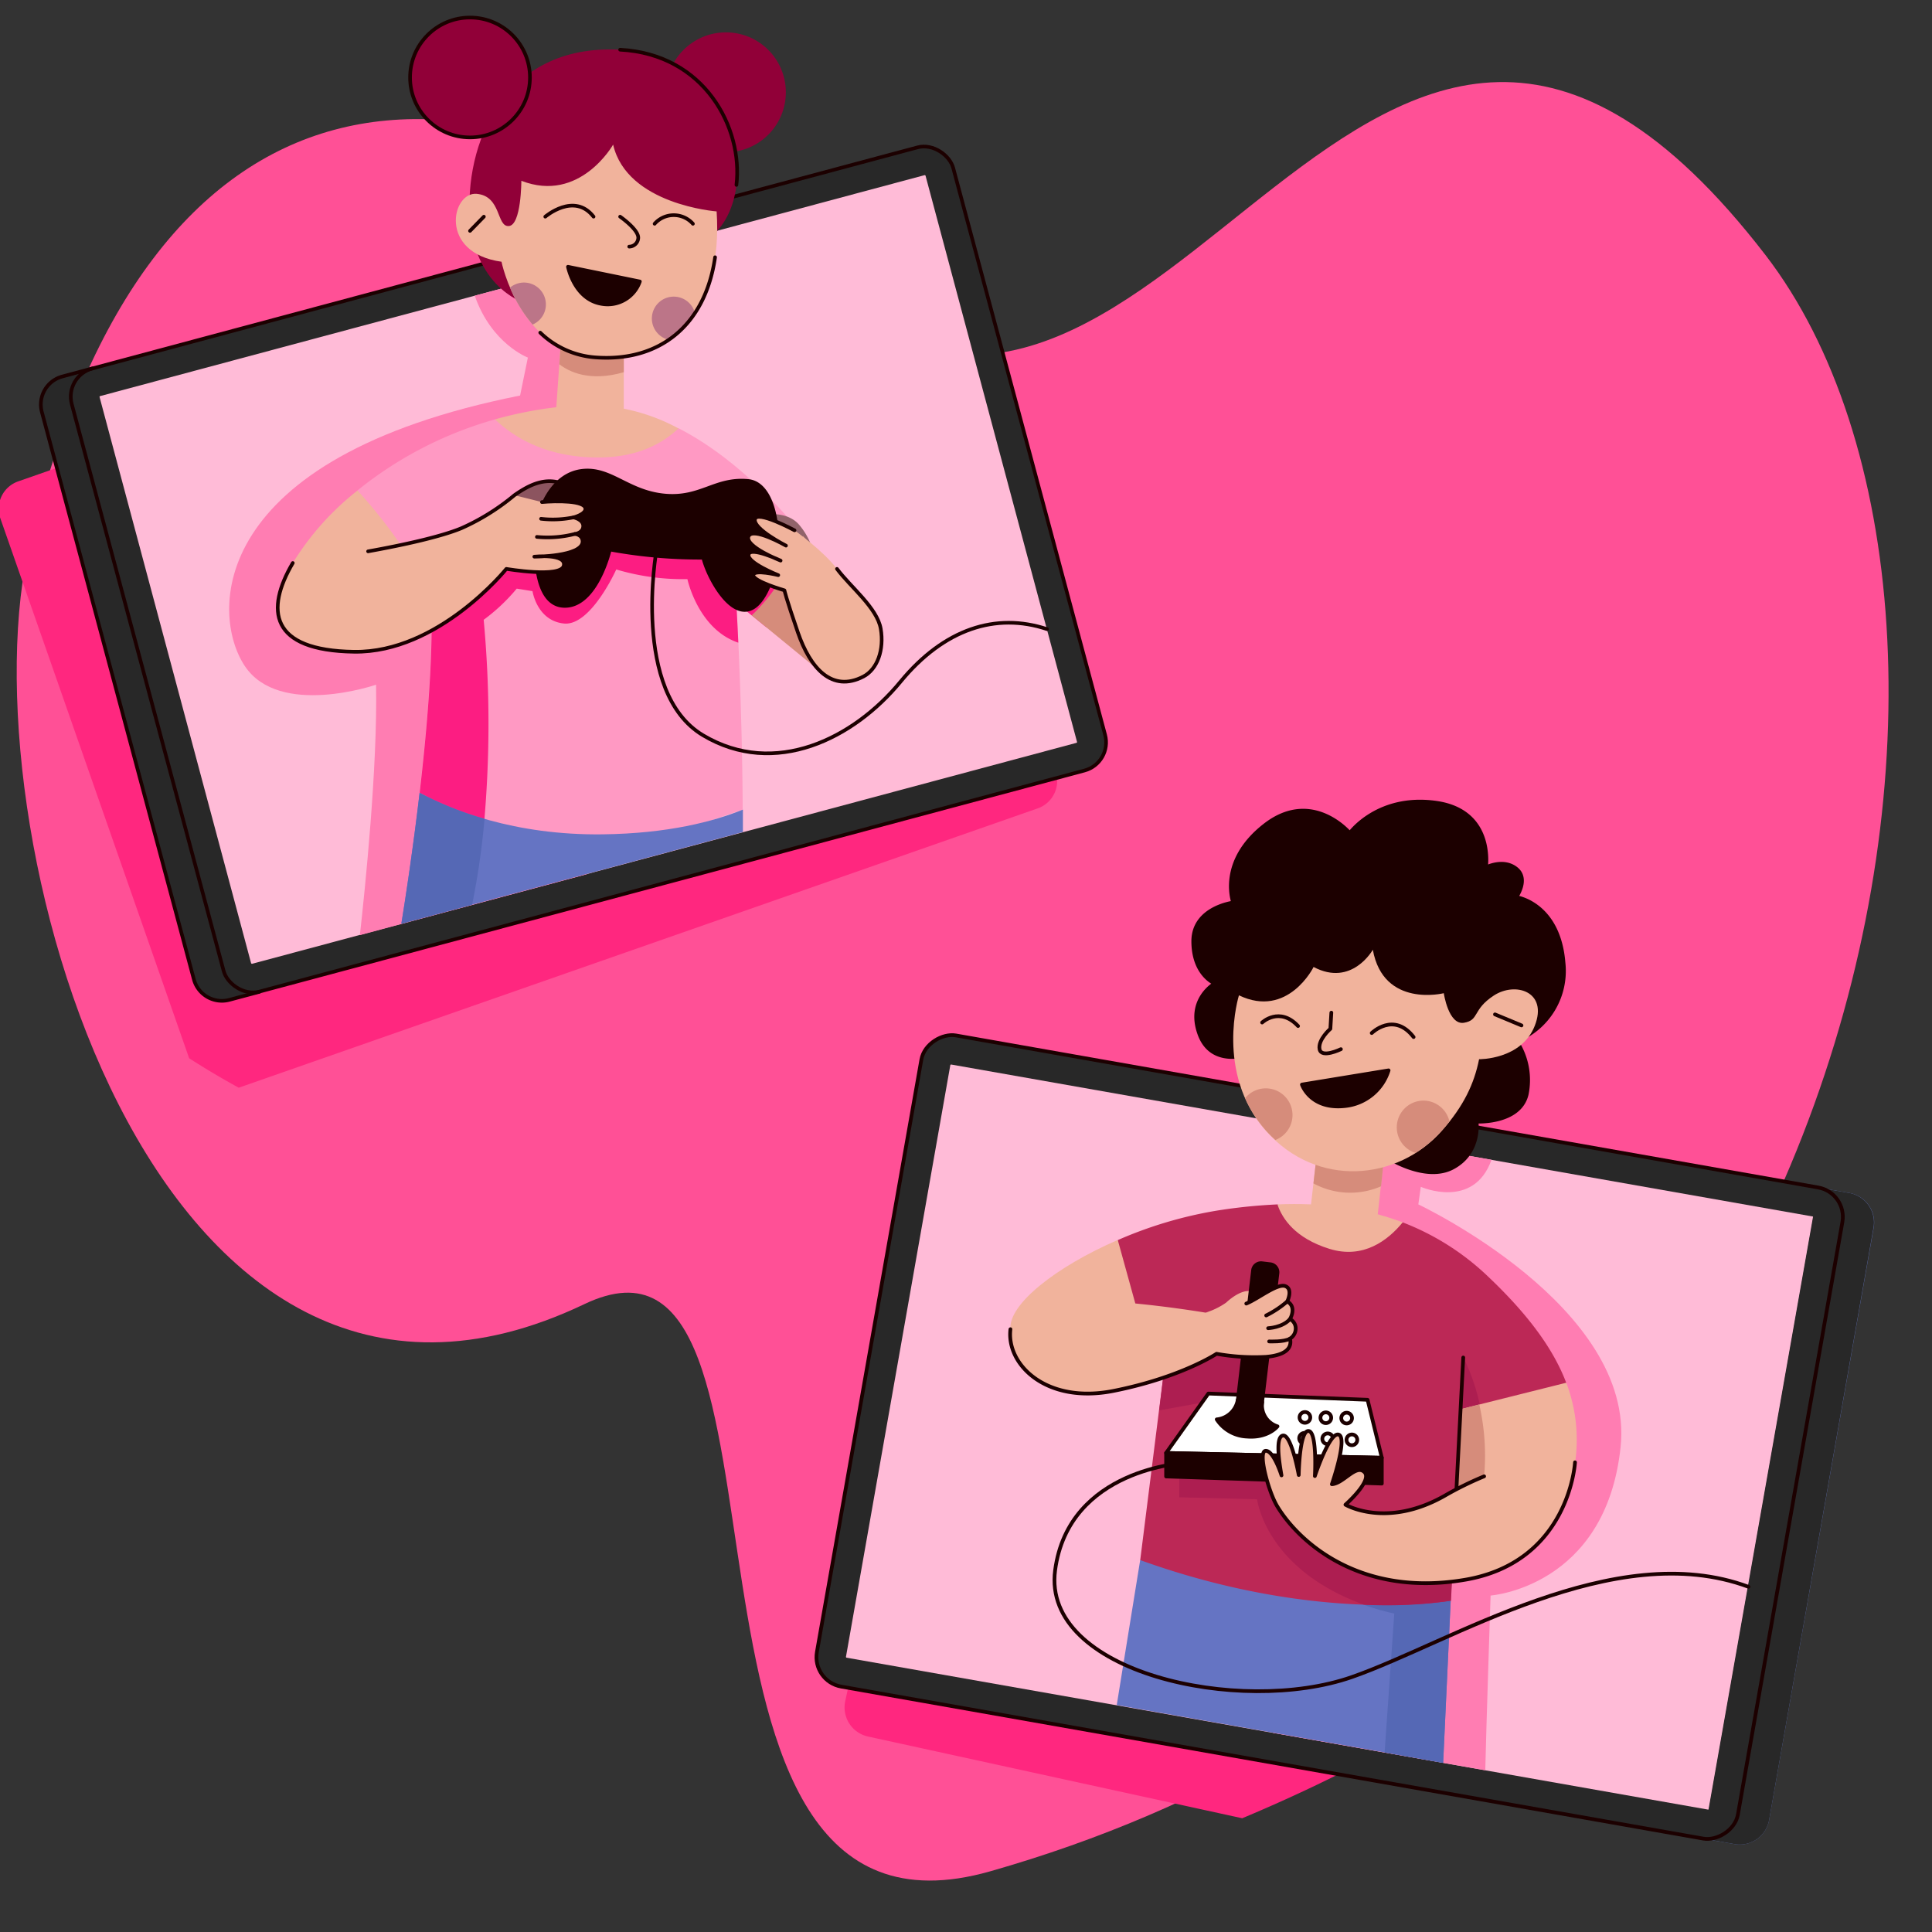 <svg id="Layer_1" data-name="Layer 1" xmlns="http://www.w3.org/2000/svg" viewBox="0 0 400 400"><rect x="0" y="0" width="400" height="400" fill="#333333" stroke="none"/><defs><style>.cls-1{fill:#ff5096;}.cls-2{fill:#ff277f;}.cls-3{fill:#282828;}.cls-4{fill:#ffbbd7;}.cls-5{fill:#ff7db2;}.cls-19,.cls-6{fill:none;}.cls-11,.cls-19,.cls-22,.cls-23,.cls-6{stroke:#1c0000;stroke-linecap:round;stroke-linejoin:round;}.cls-11,.cls-6{stroke-width:0.75px;}.cls-7{fill:#ff99c3;}.cls-8{fill:#fc1d82;}.cls-9{fill:#8c545f;}.cls-10{fill:#91636a;}.cls-11,.cls-23{fill:#1c0000;}.cls-12{fill:#f1b39c;}.cls-13{fill:#d68c7b;}.cls-14{fill:#6574c3;}.cls-15{fill:#5568b5;}.cls-16{fill:#910038;}.cls-17{fill:#bc7588;}.cls-18{fill:#6275c1;}.cls-19,.cls-22,.cls-23{stroke-width:0.77px;}.cls-20{fill:#bc2856;}.cls-21{fill:#ad1e51;}.cls-22{fill:#fff;}</style></defs><path id="BACK_SHAPE" data-name="BACK SHAPE" class="cls-1" d="M6.32,111.83C30.83,12.25,95.2,1.84,169,61S282.62-54.82,365.52,52.8C423.37,127.91,388,335.39,205,387.44c-74.45,21.18-34.47-141.1-84-117.44C31,313-7.91,169.61,6.32,111.83Z"/><g id="GIRL_GAMMING" data-name="GIRL GAMMING"><path class="cls-2" d="M178.43,45a6,6,0,0,0-7.68-3.7L3.78,99.66a6,6,0,0,0-3.7,7.68L39.16,219.1q4.94,3.18,10.27,6.1l165.4-57.83a6,6,0,0,0,3.7-7.68Z"/><path class="cls-3" d="M31.09,73.07,12.94,77.94a6,6,0,0,0-4.27,7.38L40.12,202.69A6,6,0,0,0,47.51,207l18.15-4.86Z"/><rect class="cls-3" x="27.36" y="51.12" width="188.93" height="133.57" rx="6.03" transform="translate(-26.36 35.55) rotate(-15)"/><path class="cls-4" d="M52,199.47,20.6,82.15l.08-.13L191.47,36.25l.14.08L223,153.65l-.07.13L52.17,199.55Z"/><path class="cls-5" d="M121.49,181l3.75-127L98.29,61.22c3.48,10,11,12.81,11,12.81l-1.61,7.86c-64.79,12.9-64.17,45.24-57,56s27.18,3.87,27.18,3.87c.32,17.07-2.27,42.17-3.35,51.85Z"/><path class="cls-6" d="M19.12,76.28l-6.18,1.66a6,6,0,0,0-4.27,7.38L40.12,202.69A6,6,0,0,0,47.51,207l6.18-1.65"/><rect class="cls-6" x="27.36" y="51.12" width="188.93" height="133.57" rx="6.03" transform="translate(-26.36 35.55) rotate(-15)"/><path class="cls-7" d="M140.47,88.66l-17.78,2.55-20.21-4.38A79.57,79.57,0,0,0,74,101.55l2.77,16,12.54,8.8c.23,11.1-1,25.26-2.46,37.8l29.66,16.07,37.26-12.59c-.12-23-1.32-42.78-1.32-42.78l3.15,2.56,10-1.5.69-15h0C160.1,103.29,151.14,94.13,140.47,88.66Z"/><path class="cls-8" d="M143.87,107.54c.25.34-44.86,3-45.12,4.34-.17.88-6.64,8.15-11.21,13.19l1.8,1.27c.23,11.1-1,25.26-2.46,37.8l13.26,7.18a232.69,232.69,0,0,0,0-43,38.49,38.49,0,0,0,6.84-6.45l3.27.52s.9,6.1,6.48,6.7,10.86-11.19,10.86-11.19a48.22,48.22,0,0,0,14.73,2s2.2,10.36,10.54,13.16c-.24-5.16-.42-8.26-.42-8.26l6.22,5.07,5.06-10.54S143.62,107.19,143.87,107.54Z"/><path class="cls-9" d="M106.48,102.52c3-2.1,6.21-3.73,9.93-2.42s-2.93,5.42-2.93,5.42Z"/><path class="cls-10" d="M163.25,109.92l-4.09-2v-1.44s4.2-.52,6.45,2.36a14,14,0,0,1,2.75,5.38s-1.61.54-1.84.28S163.25,109.92,163.25,109.92Z"/><path class="cls-11" d="M126.26,113.77s-2.7,11.68-9.32,11.68-6.23-12.23-5.75-16.47,3.4-10.8,9.32-11.5,9.41,4.35,17,5.1,10.54-3.68,17.42-3,7.76,17.38,2.79,24.43-11.06-4.1-12.11-8.54A102.68,102.68,0,0,1,126.26,113.77Z"/><path class="cls-6" d="M135.91,113.94s-5.25,29.41,9.64,38.29,31.23.67,40.9-11.1c9-10.92,19.74-14.4,30.32-10.88"/><path class="cls-12" d="M60.62,116.56l28.72,9.78c-1.81-8.87-10.55-19.53-15.31-24.79A57.09,57.09,0,0,0,60.62,116.56Z"/><path class="cls-13" d="M155.63,127.4,171,140l4.57-15.89a112.84,112.84,0,0,0-9.3-13.14C162.74,119.9,158.09,125.1,155.63,127.4Z"/><path class="cls-14" d="M153.81,172.26c0-1.56,0-3.11,0-4.64-6.06,2.46-15.48,4.95-29,5.12-18.44.24-31.45-5.12-37.94-8.6-1.37,11.69-2.95,22-3.78,27.1Z"/><path class="cls-15" d="M83.1,191.24l14.65-3.93a159.75,159.75,0,0,0,2.57-17.78,69.36,69.36,0,0,1-13.44-5.39C85.51,175.83,83.93,186.12,83.1,191.24Z"/><path class="cls-12" d="M60.62,116.56c-5.66,9.67-4.83,18.12,12.68,18.38s31.53-17.16,31.53-17.16,11.28,1.92,11.89-.65-6.1-1.88-6.1-1.88,9.89,0,10-3.1c0-1.47-1.57-1.6-1.57-1.6s1.66-.2,1.7-1.6-2-1.83-2-1.83,2.45-.62,2.45-1.76c0-1.77-6.1-1.67-9-1.41l-5.72-1.43a46.7,46.7,0,0,1-11,6.85C86.17,113.29,60.62,116.56,60.62,116.56Z"/><path class="cls-6" d="M76.21,114.15c7.14-1.28,15-3,19.3-4.78a46.7,46.7,0,0,0,11-6.85c2.77-1.93,5.71-3.47,9.06-2.68"/><path class="cls-6" d="M60.62,116.56c-5.66,9.67-4.83,18.12,12.68,18.38s31.53-17.16,31.53-17.16,11.28,1.92,11.89-.65-6.1-1.88-6.1-1.88,9.89,0,10-3.1c0-1.47-1.57-1.6-1.57-1.6s1.66-.2,1.7-1.6-2-1.83-2-1.83,2.45-.62,2.45-1.76c0-1.77-6.1-1.67-9-1.41"/><path class="cls-6" d="M118.73,107.12a21.24,21.24,0,0,1-6.71.29"/><path class="cls-6" d="M119,110.55a22.56,22.56,0,0,1-7.84.61"/><path class="cls-12" d="M178.74,140.08c-6.51,3.36-11-1.74-13.55-9.15s-2.78-8.71-2.78-8.71-6.5-1.87-6.44-3.14,5.16,0,5.16,0-6.53-2.58-6.14-4.28,6.63,1.27,6.63,1.27-7.45-2.91-6.65-5,7.76,1.9,7.76,1.9-6.76-3.43-6.43-5.43,8.2,2.26,8.2,2.26,6,4.26,8.79,8,8.32,8.06,9.06,12.41S181.64,138.58,178.74,140.08Z"/><path class="cls-6" d="M173.29,117.78c2.79,3.75,8.32,8.06,9.06,12.41s-.71,8.39-3.61,9.89c-6.51,3.36-11-1.74-13.55-9.15s-2.78-8.71-2.78-8.71-6.5-1.87-6.44-3.14,5.16,0,5.16,0-6.53-2.58-6.14-4.28,6.63,1.27,6.63,1.27-7.45-2.91-6.65-5,7.76,1.9,7.76,1.9-6.76-3.43-6.43-5.43,8.2,2.26,8.2,2.26"/><path class="cls-12" d="M119.94,83.9a81.1,81.1,0,0,0-17.46,2.93C106,90.16,112.93,95,124.82,94.7c7.45-.22,12.4-2.92,15.65-6A39.71,39.71,0,0,0,119.94,83.9Z"/><path class="cls-16" d="M109.31,63s-10.81-2.74-12-17.61S103.83,9,128.39,10.29s30.31,30.84,17.9,39.46S109.31,63,109.31,63Z"/><polygon class="cls-12" points="116.42 66.6 115.11 85.22 129.15 86.83 129.15 67.83 116.42 66.6"/><path class="cls-13" d="M115.8,75.41c2,1.57,6.3,3.7,13.35,1.65V67.83L116.41,66.6Z"/><path class="cls-12" d="M103.83,54.19S107.6,72.82,123.37,74s26.36-9.94,25-30.23c0,0-18.55-1.37-21.43-13.83,0,0-6.88,12.2-19,7.49,0,0,0,9.17-2.59,9.37s-1.5-6.21-6.66-6.67S90.7,52.36,103.83,54.19Z"/><line class="cls-6" x1="97.31" y1="47.8" x2="100.18" y2="44.86"/><path class="cls-6" d="M112.89,44.86s6-5.15,10,0"/><path class="cls-6" d="M135.53,46.33a5.3,5.3,0,0,1,7.93,0"/><path class="cls-6" d="M128.39,44.86s3.92,2.71,3.75,4.46a1.89,1.89,0,0,1-1.87,1.74"/><path class="cls-11" d="M117.59,55.23l14.89,3.05a7.05,7.05,0,0,1-8,4.62C118.9,61.94,117.59,55.23,117.59,55.23Z"/><path class="cls-17" d="M143.87,64.78a4.53,4.53,0,1,0-5.47,5.56A20.12,20.12,0,0,0,143.87,64.78Z"/><path class="cls-17" d="M110.26,67.2a4.53,4.53,0,1,0-4.67-7.65A29.42,29.42,0,0,0,110.26,67.2Z"/><circle class="cls-16" cx="97.31" cy="16.04" r="12.41"/><circle class="cls-16" cx="150.29" cy="19.11" r="12.41"/><path class="cls-6" d="M111.85,68.87A18.31,18.31,0,0,0,123.37,74c13.1.94,22.63-6.54,24.68-20.74"/><circle class="cls-6" cx="97.31" cy="16.04" r="12.41"/><path class="cls-6" d="M128.39,10.29c17.52.93,25.47,16.22,24.08,28"/></g><g id="BOY_GAMMING" data-name="BOY GAMMING"><path class="cls-2" d="M209,225.8a6.17,6.17,0,0,0-7.35,4.71L175,352.18a6.17,6.17,0,0,0,4.72,7.35l77.47,16.92c71.47-29.93,109.57-73.56,120.14-113.87Z"/><path class="cls-18" d="M363.93,243.66l19,3.34a6.19,6.19,0,0,1,5,7.16L366.28,376.8a6.18,6.18,0,0,1-7.16,5l-19-3.34Z"/><rect class="cls-3" x="206.85" y="200.71" width="136.89" height="193.63" rx="6.18" transform="translate(-65.52 516.97) rotate(-80)"/><path class="cls-4" d="M353.83,374.58,375.44,252l-.09-.13L196.88,220.39l-.12.09L175.14,343.07l.09.13L353.7,374.67Z"/><path class="cls-5" d="M308.8,240.12,279.69,235,263.56,358.77l43.95,7.75c.19-8.67,1.1-36.18,1.1-36.18s23.87-1.72,26.92-30.78-41.88-50.2-41.88-50.2l.51-3.64S305.08,250.55,308.8,240.12Z"/><path class="cls-3" d="M376.44,245.86l6.45,1.14a6.19,6.19,0,0,1,5,7.16L366.28,376.8a6.18,6.18,0,0,1-7.16,5l-6.45-1.14"/><rect class="cls-19" x="206.85" y="200.71" width="136.89" height="193.63" rx="6.18" transform="translate(-65.52 516.97) rotate(-80)"/><polygon class="cls-14" points="298.79 364.96 300.35 331.36 266.51 325.37 236.07 322.96 231.21 353.01 298.79 364.96"/><path class="cls-15" d="M288.67,334.07l-2,28.75L298.79,365l1.56-33.6-29.45-5.21A47.77,47.77,0,0,0,288.67,334.07Z"/><path class="cls-20" d="M308.2,264.4a53.07,53.07,0,0,0-17.79-11.32c-1.38,1.22-14.47,1.17-14.47,1.17l-11.46-4.89h0a110.48,110.48,0,0,0-12.57,1.29,86.18,86.18,0,0,0-20.49,6.1l-3.83,14.15,10.19,8.82,3.65.57L236.07,323c37.14,13.39,64.28,8.4,64.28,8.4l.53-10.36,1.52-29.24,10.4,4.32,11.48-9.8C321.75,279.63,316.78,272.55,308.2,264.4Z"/><path class="cls-21" d="M303,281.06l-1.41,27.27h0l.86-16.57,4.45,1.85A43.8,43.8,0,0,0,303,281.06Z"/><path class="cls-21" d="M298.51,320l-15.92-.61-13.52-10.17L258.2,288.83V277.15s-16.11,1.23-21.3,1.81l.88.76,3.65.57L240,292l11.95-2.15-7.8,14.65V310l16.12.41s1.66,14.45,22.14,21.83a91.88,91.88,0,0,0,18-.83l.53-10.36,0-.44Z"/><path class="cls-12" d="M249.6,271.77a15.29,15.29,0,0,0,4.25-2.07c1.14-1.07,4.8-4.05,6.82-1.22s-5.25,3.87-5.25,3.87Z"/><path class="cls-12" d="M237.78,279.72l-6.36-23c-12.83,5.57-22.64,13.33-22.22,18.45Z"/><path class="cls-12" d="M324.28,286.28l-21.88,5.48L300.88,321l25.24-18.26A33.19,33.19,0,0,0,324.28,286.28Z"/><path class="cls-13" d="M301.54,308.33l5.73-2.67a47.74,47.74,0,0,0-1-14.88l-3.9,1Z"/><polygon class="cls-22" points="250.18 288.52 241.43 300.82 286.09 301.81 283.14 289.81 250.18 288.52"/><path class="cls-23" d="M261,292.86l-5-.59L259.43,263a1.67,1.67,0,0,1,1.85-1.46l1.74.21a1.67,1.67,0,0,1,1.46,1.85Z"/><path class="cls-23" d="M256.27,289.81a4.9,4.9,0,0,1-4.36,4.06,7.84,7.84,0,0,0,6.29,3.56c4.35.35,6.29-2.12,6.29-2.12a4.56,4.56,0,0,1-3.16-5Z"/><path class="cls-19" d="M271.21,297.8a1.11,1.11,0,1,0-1.13,1.09A1.11,1.11,0,0,0,271.21,297.8Z"/><path class="cls-19" d="M276,297.88A1.11,1.11,0,1,0,274.9,299,1.11,1.11,0,0,0,276,297.88Z"/><path class="cls-19" d="M281,298a1.11,1.11,0,0,0-2.21,0,1.11,1.11,0,1,0,2.21,0Z"/><path class="cls-19" d="M271.28,293.48a1.11,1.11,0,1,0-1.13,1.09A1.11,1.11,0,0,0,271.28,293.48Z"/><path class="cls-19" d="M275.61,293.55a1.11,1.11,0,1,0-1.12,1.09A1.11,1.11,0,0,0,275.61,293.55Z"/><path class="cls-19" d="M279.92,293.62a1.11,1.11,0,1,0-1.13,1.09A1.11,1.11,0,0,0,279.92,293.62Z"/><polygon class="cls-23" points="241.43 300.82 241.43 305.69 286.09 307.16 286.09 301.81 241.43 300.82"/><path class="cls-19" d="M245.45,302.88s-24.2,1.07-27,22.23,38.27,30.2,61.45,22.1c20.47-7.14,54.31-29,82.1-18.68"/><line class="cls-19" x1="301.54" y1="308.33" x2="302.95" y2="281.06"/><path class="cls-12" d="M209.2,275.2c-.89,7.32,7.41,15.54,21.34,12.77s21.33-7.68,21.33-7.68a44.86,44.86,0,0,0,10.28.63c4.73-.41,5.29-2.3,4.93-3.77a2.47,2.47,0,0,0,1.18-2.16,2.17,2.17,0,0,0-1.18-1.89s1.49-2.49-.57-3.65c0,0,1.25-2.55-.4-3.17s-5.67,2.64-8.08,3.61a32.13,32.13,0,0,1-8.43,1.88s-17.19-2.9-27.23-2.41S209.2,275.2,209.2,275.2Z"/><path class="cls-19" d="M266.51,269.45a20.21,20.21,0,0,1-4.36,2.9"/><path class="cls-19" d="M267.08,273.1c-1.54,1.77-4.53,1.89-4.53,1.89"/><path class="cls-19" d="M267.08,277.15c-1.24.73-4.32.58-4.32.58"/><path class="cls-12" d="M278.56,311.51s5.67-5,3.93-6.74-4.33,2.37-6.74,2.5c0,0,3.31-9.55,1.43-10.26s-4.95,8.57-4.95,8.57.53-9.29-1.34-9.33-2,9.11-2,9.11-1.51-8.4-3.25-8.17-.67,6.16-.32,8.25c0,0-1.65-5.22-3.3-5.08s.61,8.5,2.41,11.47c4.55,7.52,17.27,18.9,38.9,15.22s22.76-24.31,22.76-24.31-9.7-2.93-27,6.9C287,316.54,278.56,311.51,278.56,311.51Z"/><path class="cls-19" d="M307.27,305.66a69,69,0,0,0-8.13,4c-12.12,6.9-20.58,1.87-20.58,1.87s5.67-5,3.93-6.74-4.33,2.37-6.74,2.5c0,0,3.31-9.55,1.43-10.26s-4.95,8.57-4.95,8.57.53-9.29-1.34-9.33-2,9.11-2,9.11-1.51-8.4-3.25-8.17-.67,6.16-.32,8.25c0,0-1.65-5.22-3.3-5.08s.61,8.5,2.41,11.47c4.55,7.52,17.27,18.9,38.9,15.22s22.76-24.31,22.76-24.31"/><path class="cls-19" d="M209.2,275.2c-.89,7.32,7.41,15.54,21.34,12.77s21.33-7.68,21.33-7.68a44.86,44.86,0,0,0,10.28.63c4.73-.41,5.29-2.3,4.93-3.77a2.47,2.47,0,0,0,1.18-2.16,2.17,2.17,0,0,0-1.18-1.89s1.49-2.49-.57-3.65c0,0,1.25-2.55-.4-3.17s-5.67,2.64-8.08,3.61"/><path class="cls-23" d="M259.19,218.1s-8.17,3.28-10.84-3.95,3.17-10.53,3.17-10.53-4.47-1.79-4.47-8.75,8.28-8,8.28-8-3.19-8.48,6.59-16.05,17.54,1.67,17.54,1.67,5.76-8,17.87-6.29,10.32,13.39,10.32,13.39,3.59-1.87,6.27.27,0,5.89,0,5.89,8.79,1.21,9.79,13.59a15.52,15.52,0,0,1-9.77,16.14,14.73,14.73,0,0,1,2.14,11.11c-1.47,6.09-10.38,5.63-10.38,5.63s.94,6.36-4.88,9.5-14-2.34-14-2.34Z"/><path class="cls-12" d="M290.41,253.08c-8.13-3.09-16.82-4.1-25.93-3.72,1,3,3.72,7,10.73,9.19S287.34,256.83,290.41,253.08Z"/><path class="cls-12" d="M272.69,238.43l-2,17.39a15.68,15.68,0,0,0,13.92,1.25s2-17.39,1.81-17.39S272.69,238.43,272.69,238.43Z"/><path class="cls-13" d="M272.69,238.43l-.76,6.58a16,16,0,0,0,14,.6c.35-3.25.61-5.93.53-5.93S272.69,238.43,272.69,238.43Z"/><path class="cls-12" d="M256.51,206.07s-5,16,5.54,28,27.32,10.44,36.51,0c4.51-5.12,6.65-9.7,7.67-14.77,0,0,8.76.13,11.53-6.93s-4-9.19-8.49-6.25-2.94,5.09-6.16,5.63-4.19-6.12-4.19-6.12-12.5,3.13-14.69-9c0,0-4.33,7.77-12.27,3.57C272,200.18,266.65,210.94,256.51,206.07Z"/><line class="cls-19" x1="309.52" y1="210.02" x2="315.01" y2="212.3"/><path class="cls-19" d="M275.64,209.66l-.2,3.34s-2.61,2.25-2.24,4.22,4.42,0,4.42,0"/><path class="cls-19" d="M261.31,211.7s3.59-3.38,7.44.73"/><path class="cls-19" d="M284,213.88s4.56-4.49,8.67.83"/><path class="cls-23" d="M269.55,224.55l17.94-2.94a10.56,10.56,0,0,1-9,7.38C271.29,229.79,269.55,224.55,269.55,224.55Z"/><path class="cls-13" d="M267.6,230.88a5.53,5.53,0,0,0-9.81-3.52,25.63,25.63,0,0,0,4.26,6.66,27.07,27.07,0,0,0,2,2A5.53,5.53,0,0,0,267.6,230.88Z"/><path class="cls-13" d="M294.7,227.87a5.54,5.54,0,0,0-1.65,10.82,24.67,24.67,0,0,0,5.51-4.67c.55-.62,1.06-1.23,1.53-1.84A5.53,5.53,0,0,0,294.7,227.87Z"/></g></svg>